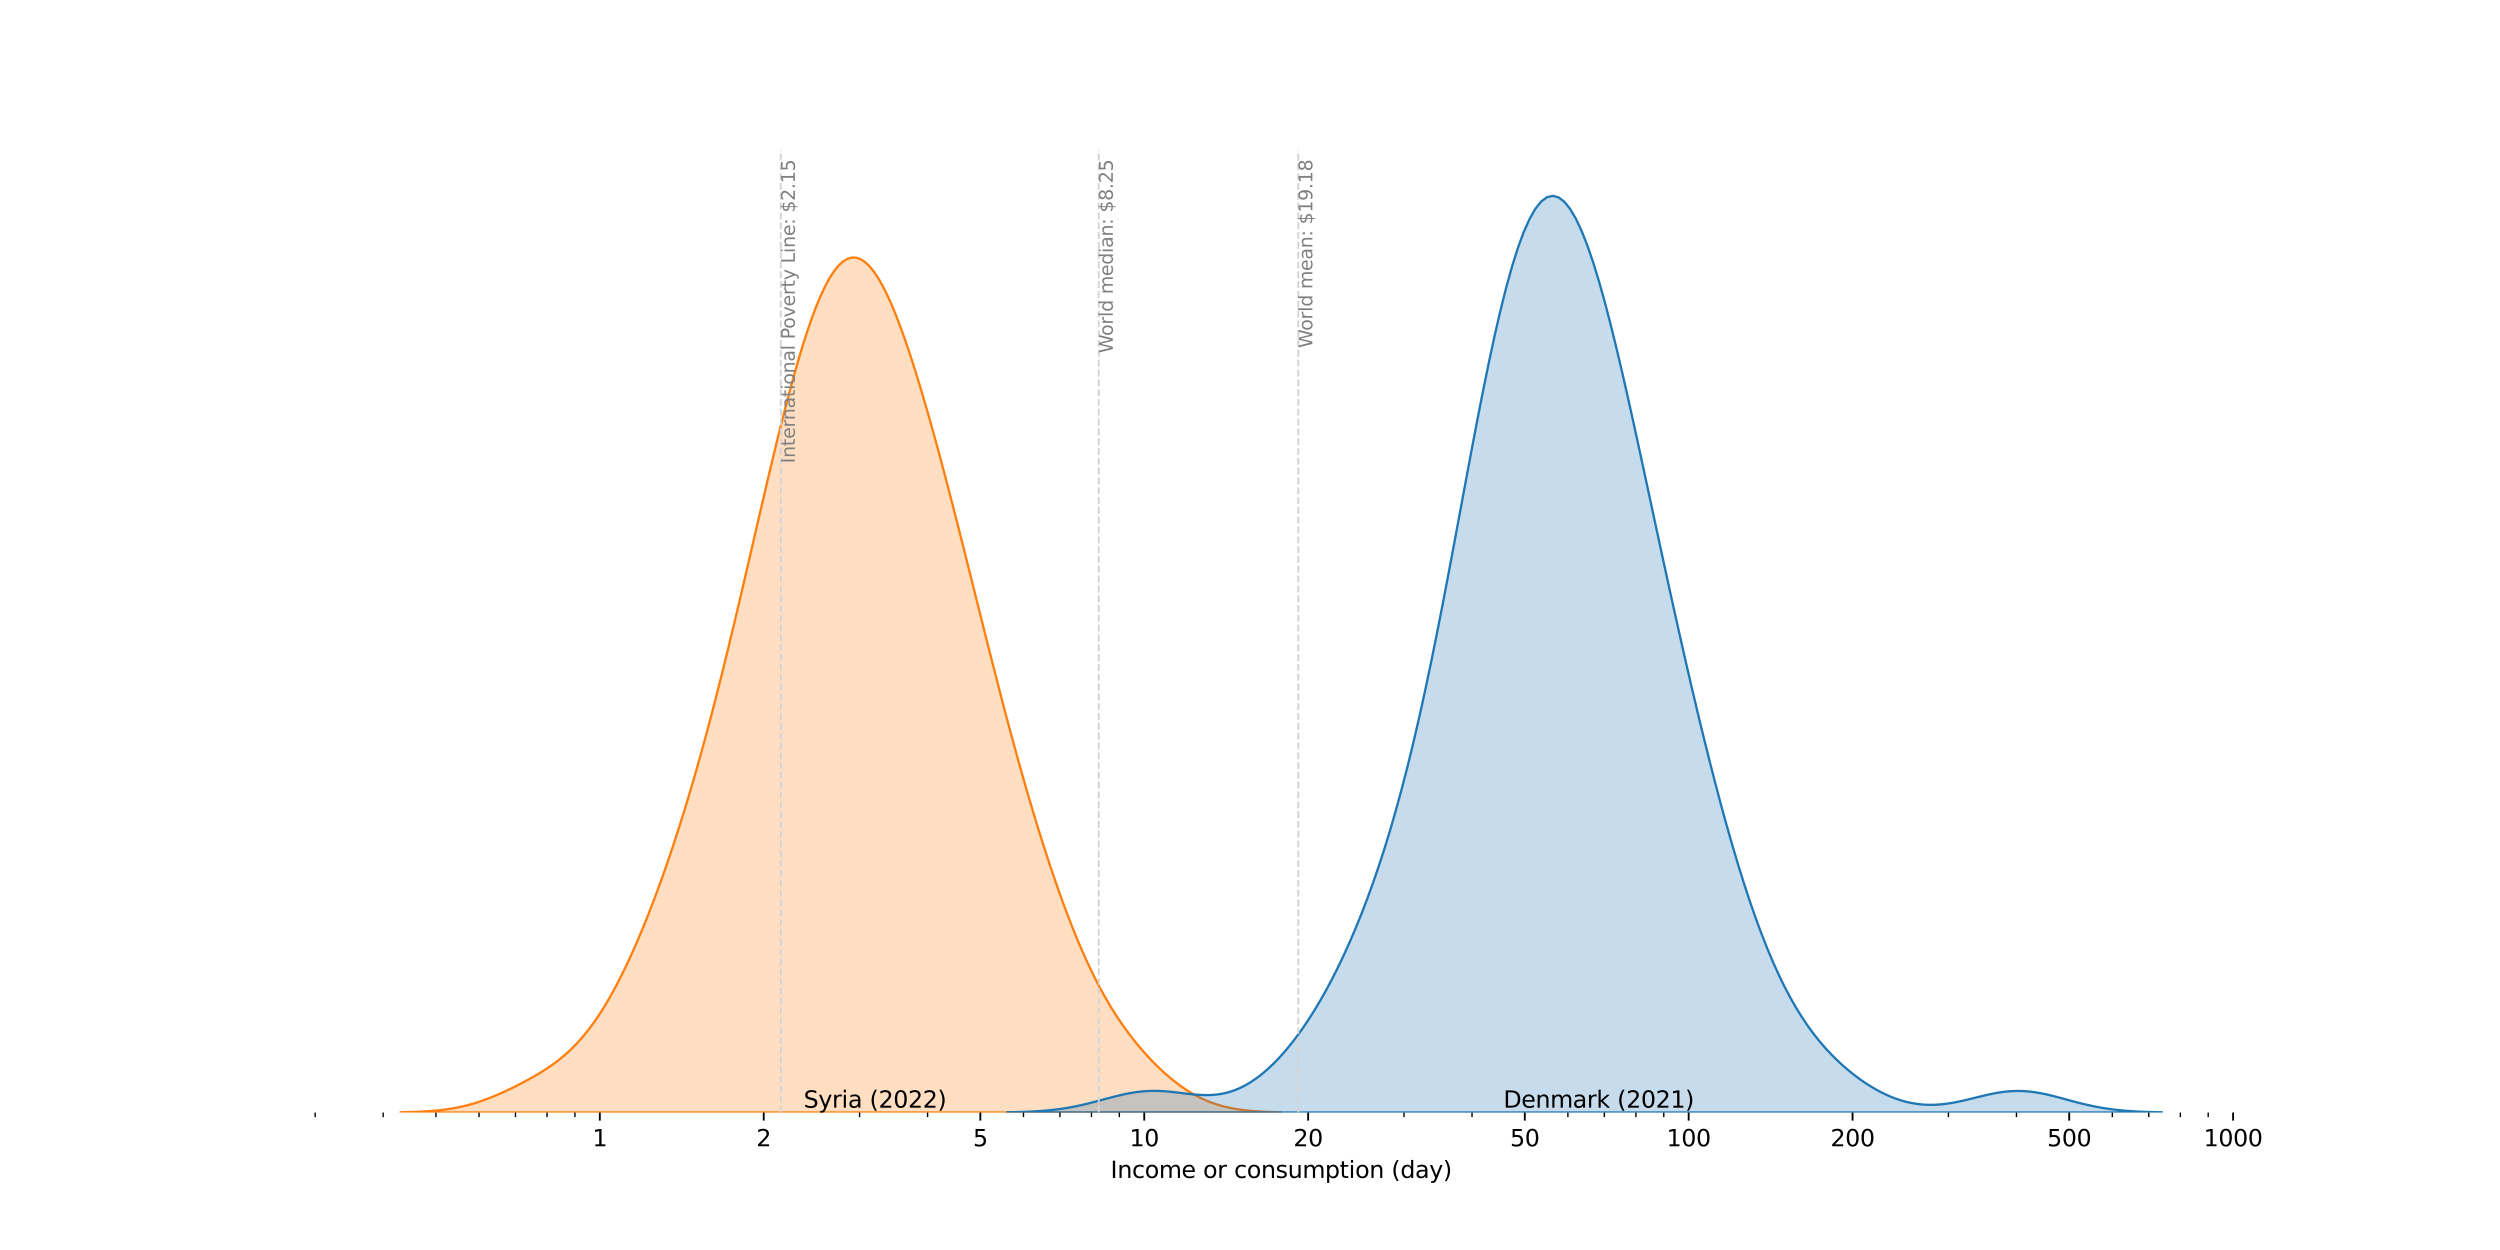 <?xml version="1.0" encoding="utf-8" standalone="no"?>
<!DOCTYPE svg PUBLIC "-//W3C//DTD SVG 1.1//EN"
  "http://www.w3.org/Graphics/SVG/1.1/DTD/svg11.dtd">
<svg xmlns:xlink="http://www.w3.org/1999/xlink" width="1080pt" height="540pt" viewBox="0 0 1080 540" xmlns="http://www.w3.org/2000/svg" version="1.1">
 <defs>
  <style type="text/css">*{stroke-linejoin: round; stroke-linecap: butt}</style>
 </defs>
 <g id="figure_1">
  <g id="patch_1">
   <path d="M 0 540 
L 1080 540 
L 1080 0 
L 0 0 
z
" style="fill: #ffffff"/>
  </g>
  <g id="axes_1">
   <g id="patch_2">
    <path d="M 135 480.6 
L 972 480.6 
L 972 64.8 
L 135 64.8 
z
" style="fill: #ffffff"/>
   </g>
   <g id="FillBetweenPolyCollection_1">
    <defs>
     <path id="mefa44c285c" d="M 173.045 -59.51 
L 173.045 -59.4 
L 174.957 -59.4 
L 176.868 -59.4 
L 178.779 -59.4 
L 180.69 -59.4 
L 182.601 -59.4 
L 184.513 -59.4 
L 186.424 -59.4 
L 188.335 -59.4 
L 190.246 -59.4 
L 192.157 -59.4 
L 194.069 -59.4 
L 195.98 -59.4 
L 197.891 -59.4 
L 199.802 -59.4 
L 201.713 -59.4 
L 203.625 -59.4 
L 205.536 -59.4 
L 207.447 -59.4 
L 209.358 -59.4 
L 211.269 -59.4 
L 213.18 -59.4 
L 215.092 -59.4 
L 217.003 -59.4 
L 218.914 -59.4 
L 220.825 -59.4 
L 222.736 -59.4 
L 224.648 -59.4 
L 226.559 -59.4 
L 228.47 -59.4 
L 230.381 -59.4 
L 232.292 -59.4 
L 234.204 -59.4 
L 236.115 -59.4 
L 238.026 -59.4 
L 239.937 -59.4 
L 241.848 -59.4 
L 243.76 -59.4 
L 245.671 -59.4 
L 247.582 -59.4 
L 249.493 -59.4 
L 251.404 -59.4 
L 253.316 -59.4 
L 255.227 -59.4 
L 257.138 -59.4 
L 259.049 -59.4 
L 260.96 -59.4 
L 262.871 -59.4 
L 264.783 -59.4 
L 266.694 -59.4 
L 268.605 -59.4 
L 270.516 -59.4 
L 272.427 -59.4 
L 274.339 -59.4 
L 276.25 -59.4 
L 278.161 -59.4 
L 280.072 -59.4 
L 281.983 -59.4 
L 283.895 -59.4 
L 285.806 -59.4 
L 287.717 -59.4 
L 289.628 -59.4 
L 291.539 -59.4 
L 293.451 -59.4 
L 295.362 -59.4 
L 297.273 -59.4 
L 299.184 -59.4 
L 301.095 -59.4 
L 303.006 -59.4 
L 304.918 -59.4 
L 306.829 -59.4 
L 308.74 -59.4 
L 310.651 -59.4 
L 312.562 -59.4 
L 314.474 -59.4 
L 316.385 -59.4 
L 318.296 -59.4 
L 320.207 -59.4 
L 322.118 -59.4 
L 324.03 -59.4 
L 325.941 -59.4 
L 327.852 -59.4 
L 329.763 -59.4 
L 331.674 -59.4 
L 333.586 -59.4 
L 335.497 -59.4 
L 337.408 -59.4 
L 339.319 -59.4 
L 341.23 -59.4 
L 343.142 -59.4 
L 345.053 -59.4 
L 346.964 -59.4 
L 348.875 -59.4 
L 350.786 -59.4 
L 352.697 -59.4 
L 354.609 -59.4 
L 356.52 -59.4 
L 358.431 -59.4 
L 360.342 -59.4 
L 362.253 -59.4 
L 364.165 -59.4 
L 366.076 -59.4 
L 367.987 -59.4 
L 369.898 -59.4 
L 371.809 -59.4 
L 373.721 -59.4 
L 375.632 -59.4 
L 377.543 -59.4 
L 379.454 -59.4 
L 381.365 -59.4 
L 383.277 -59.4 
L 385.188 -59.4 
L 387.099 -59.4 
L 389.01 -59.4 
L 390.921 -59.4 
L 392.833 -59.4 
L 394.744 -59.4 
L 396.655 -59.4 
L 398.566 -59.4 
L 400.477 -59.4 
L 402.388 -59.4 
L 404.3 -59.4 
L 406.211 -59.4 
L 408.122 -59.4 
L 410.033 -59.4 
L 411.944 -59.4 
L 413.856 -59.4 
L 415.767 -59.4 
L 417.678 -59.4 
L 419.589 -59.4 
L 421.5 -59.4 
L 423.412 -59.4 
L 425.323 -59.4 
L 427.234 -59.4 
L 429.145 -59.4 
L 431.056 -59.4 
L 432.968 -59.4 
L 434.879 -59.4 
L 436.79 -59.4 
L 438.701 -59.4 
L 440.612 -59.4 
L 442.523 -59.4 
L 444.435 -59.4 
L 446.346 -59.4 
L 448.257 -59.4 
L 450.168 -59.4 
L 452.079 -59.4 
L 453.991 -59.4 
L 455.902 -59.4 
L 457.813 -59.4 
L 459.724 -59.4 
L 461.635 -59.4 
L 463.547 -59.4 
L 465.458 -59.4 
L 467.369 -59.4 
L 469.28 -59.4 
L 471.191 -59.4 
L 473.103 -59.4 
L 475.014 -59.4 
L 476.925 -59.4 
L 478.836 -59.4 
L 480.747 -59.4 
L 482.659 -59.4 
L 484.57 -59.4 
L 486.481 -59.4 
L 488.392 -59.4 
L 490.303 -59.4 
L 492.214 -59.4 
L 494.126 -59.4 
L 496.037 -59.4 
L 497.948 -59.4 
L 499.859 -59.4 
L 501.77 -59.4 
L 503.682 -59.4 
L 505.593 -59.4 
L 507.504 -59.4 
L 509.415 -59.4 
L 511.326 -59.4 
L 513.238 -59.4 
L 515.149 -59.4 
L 517.06 -59.4 
L 518.971 -59.4 
L 520.882 -59.4 
L 522.794 -59.4 
L 524.705 -59.4 
L 526.616 -59.4 
L 528.527 -59.4 
L 530.438 -59.4 
L 532.35 -59.4 
L 534.261 -59.4 
L 536.172 -59.4 
L 538.083 -59.4 
L 539.994 -59.4 
L 541.905 -59.4 
L 543.817 -59.4 
L 545.728 -59.4 
L 547.639 -59.4 
L 549.55 -59.4 
L 551.461 -59.4 
L 553.373 -59.4 
L 553.373 -59.518 
L 553.373 -59.518 
L 551.461 -59.558 
L 549.55 -59.609 
L 547.639 -59.675 
L 545.728 -59.758 
L 543.817 -59.863 
L 541.905 -59.993 
L 539.994 -60.153 
L 538.083 -60.348 
L 536.172 -60.584 
L 534.261 -60.866 
L 532.35 -61.202 
L 530.438 -61.596 
L 528.527 -62.056 
L 526.616 -62.587 
L 524.705 -63.195 
L 522.794 -63.885 
L 520.882 -64.663 
L 518.971 -65.531 
L 517.06 -66.493 
L 515.149 -67.552 
L 513.238 -68.708 
L 511.326 -69.961 
L 509.415 -71.312 
L 507.504 -72.759 
L 505.593 -74.302 
L 503.682 -75.94 
L 501.77 -77.671 
L 499.859 -79.496 
L 497.948 -81.414 
L 496.037 -83.428 
L 494.126 -85.54 
L 492.214 -87.755 
L 490.303 -90.079 
L 488.392 -92.517 
L 486.481 -95.08 
L 484.57 -97.775 
L 482.659 -100.613 
L 480.747 -103.605 
L 478.836 -106.758 
L 476.925 -110.084 
L 475.014 -113.591 
L 473.103 -117.286 
L 471.191 -121.174 
L 469.28 -125.259 
L 467.369 -129.543 
L 465.458 -134.027 
L 463.547 -138.709 
L 461.635 -143.587 
L 459.724 -148.657 
L 457.813 -153.915 
L 455.902 -159.356 
L 453.991 -164.975 
L 452.079 -170.766 
L 450.168 -176.727 
L 448.257 -182.851 
L 446.346 -189.136 
L 444.435 -195.577 
L 442.523 -202.169 
L 440.612 -208.909 
L 438.701 -215.789 
L 436.79 -222.805 
L 434.879 -229.946 
L 432.968 -237.203 
L 431.056 -244.564 
L 429.145 -252.015 
L 427.234 -259.541 
L 425.323 -267.126 
L 423.412 -274.75 
L 421.5 -282.396 
L 419.589 -290.045 
L 417.678 -297.678 
L 415.767 -305.276 
L 413.856 -312.822 
L 411.944 -320.298 
L 410.033 -327.689 
L 408.122 -334.979 
L 406.211 -342.154 
L 404.3 -349.197 
L 402.388 -356.095 
L 400.477 -362.83 
L 398.566 -369.386 
L 396.655 -375.743 
L 394.744 -381.879 
L 392.833 -387.771 
L 390.921 -393.392 
L 389.01 -398.716 
L 387.099 -403.711 
L 385.188 -408.345 
L 383.277 -412.585 
L 381.365 -416.4 
L 379.454 -419.756 
L 377.543 -422.622 
L 375.632 -424.97 
L 373.721 -426.773 
L 371.809 -428.01 
L 369.898 -428.663 
L 367.987 -428.72 
L 366.076 -428.171 
L 364.165 -427.016 
L 362.253 -425.256 
L 360.342 -422.9 
L 358.431 -419.961 
L 356.52 -416.456 
L 354.609 -412.407 
L 352.697 -407.84 
L 350.786 -402.783 
L 348.875 -397.267 
L 346.964 -391.326 
L 345.053 -384.994 
L 343.142 -378.307 
L 341.23 -371.302 
L 339.319 -364.016 
L 337.408 -356.486 
L 335.497 -348.749 
L 333.586 -340.841 
L 331.674 -332.797 
L 329.763 -324.651 
L 327.852 -316.438 
L 325.941 -308.188 
L 324.03 -299.931 
L 322.118 -291.695 
L 320.207 -283.507 
L 318.296 -275.389 
L 316.385 -267.364 
L 314.474 -259.451 
L 312.562 -251.665 
L 310.651 -244.022 
L 308.74 -236.533 
L 306.829 -229.207 
L 304.918 -222.051 
L 303.006 -215.069 
L 301.095 -208.266 
L 299.184 -201.642 
L 297.273 -195.197 
L 295.362 -188.931 
L 293.451 -182.841 
L 291.539 -176.925 
L 289.628 -171.18 
L 287.717 -165.603 
L 285.806 -160.193 
L 283.895 -154.946 
L 281.983 -149.862 
L 280.072 -144.94 
L 278.161 -140.18 
L 276.25 -135.583 
L 274.339 -131.15 
L 272.427 -126.885 
L 270.516 -122.789 
L 268.605 -118.866 
L 266.694 -115.119 
L 264.783 -111.551 
L 262.871 -108.165 
L 260.96 -104.963 
L 259.049 -101.945 
L 257.138 -99.111 
L 255.227 -96.458 
L 253.316 -93.984 
L 251.404 -91.683 
L 249.493 -89.546 
L 247.582 -87.566 
L 245.671 -85.731 
L 243.76 -84.03 
L 241.848 -82.451 
L 239.937 -80.98 
L 238.026 -79.604 
L 236.115 -78.31 
L 234.204 -77.087 
L 232.292 -75.922 
L 230.381 -74.808 
L 228.47 -73.736 
L 226.559 -72.7 
L 224.648 -71.697 
L 222.736 -70.725 
L 220.825 -69.782 
L 218.914 -68.869 
L 217.003 -67.99 
L 215.092 -67.146 
L 213.18 -66.341 
L 211.269 -65.578 
L 209.358 -64.861 
L 207.447 -64.192 
L 205.536 -63.573 
L 203.625 -63.006 
L 201.713 -62.492 
L 199.802 -62.029 
L 197.891 -61.618 
L 195.98 -61.255 
L 194.069 -60.938 
L 192.157 -60.664 
L 190.246 -60.431 
L 188.335 -60.233 
L 186.424 -60.067 
L 184.513 -59.929 
L 182.601 -59.816 
L 180.69 -59.725 
L 178.779 -59.651 
L 176.868 -59.592 
L 174.957 -59.546 
L 173.045 -59.51 
z
" style="stroke: #ff7f0e"/>
    </defs>
    <g clip-path="url(#p7bf7c46084)">
     <use xlink:href="#mefa44c285c" x="0" y="540" style="fill: #ff7f0e; fill-opacity: 0.25; stroke: #ff7f0e"/>
    </g>
   </g>
   <g id="FillBetweenPolyCollection_2">
    <defs>
     <path id="m9dc4ffa3e3" d="M 435.08 -59.501 
L 435.08 -59.4 
L 437.587 -59.4 
L 440.094 -59.4 
L 442.601 -59.4 
L 445.108 -59.4 
L 447.615 -59.4 
L 450.122 -59.4 
L 452.629 -59.4 
L 455.136 -59.4 
L 457.643 -59.4 
L 460.149 -59.4 
L 462.656 -59.4 
L 465.163 -59.4 
L 467.67 -59.4 
L 470.177 -59.4 
L 472.684 -59.4 
L 475.191 -59.4 
L 477.698 -59.4 
L 480.205 -59.4 
L 482.712 -59.4 
L 485.218 -59.4 
L 487.725 -59.4 
L 490.232 -59.4 
L 492.739 -59.4 
L 495.246 -59.4 
L 497.753 -59.4 
L 500.26 -59.4 
L 502.767 -59.4 
L 505.274 -59.4 
L 507.781 -59.4 
L 510.288 -59.4 
L 512.794 -59.4 
L 515.301 -59.4 
L 517.808 -59.4 
L 520.315 -59.4 
L 522.822 -59.4 
L 525.329 -59.4 
L 527.836 -59.4 
L 530.343 -59.4 
L 532.85 -59.4 
L 535.357 -59.4 
L 537.864 -59.4 
L 540.37 -59.4 
L 542.877 -59.4 
L 545.384 -59.4 
L 547.891 -59.4 
L 550.398 -59.4 
L 552.905 -59.4 
L 555.412 -59.4 
L 557.919 -59.4 
L 560.426 -59.4 
L 562.933 -59.4 
L 565.439 -59.4 
L 567.946 -59.4 
L 570.453 -59.4 
L 572.96 -59.4 
L 575.467 -59.4 
L 577.974 -59.4 
L 580.481 -59.4 
L 582.988 -59.4 
L 585.495 -59.4 
L 588.002 -59.4 
L 590.509 -59.4 
L 593.015 -59.4 
L 595.522 -59.4 
L 598.029 -59.4 
L 600.536 -59.4 
L 603.043 -59.4 
L 605.55 -59.4 
L 608.057 -59.4 
L 610.564 -59.4 
L 613.071 -59.4 
L 615.578 -59.4 
L 618.084 -59.4 
L 620.591 -59.4 
L 623.098 -59.4 
L 625.605 -59.4 
L 628.112 -59.4 
L 630.619 -59.4 
L 633.126 -59.4 
L 635.633 -59.4 
L 638.14 -59.4 
L 640.647 -59.4 
L 643.154 -59.4 
L 645.66 -59.4 
L 648.167 -59.4 
L 650.674 -59.4 
L 653.181 -59.4 
L 655.688 -59.4 
L 658.195 -59.4 
L 660.702 -59.4 
L 663.209 -59.4 
L 665.716 -59.4 
L 668.223 -59.4 
L 670.729 -59.4 
L 673.236 -59.4 
L 675.743 -59.4 
L 678.25 -59.4 
L 680.757 -59.4 
L 683.264 -59.4 
L 685.771 -59.4 
L 688.278 -59.4 
L 690.785 -59.4 
L 693.292 -59.4 
L 695.799 -59.4 
L 698.305 -59.4 
L 700.812 -59.4 
L 703.319 -59.4 
L 705.826 -59.4 
L 708.333 -59.4 
L 710.84 -59.4 
L 713.347 -59.4 
L 715.854 -59.4 
L 718.361 -59.4 
L 720.868 -59.4 
L 723.375 -59.4 
L 725.881 -59.4 
L 728.388 -59.4 
L 730.895 -59.4 
L 733.402 -59.4 
L 735.909 -59.4 
L 738.416 -59.4 
L 740.923 -59.4 
L 743.43 -59.4 
L 745.937 -59.4 
L 748.444 -59.4 
L 750.95 -59.4 
L 753.457 -59.4 
L 755.964 -59.4 
L 758.471 -59.4 
L 760.978 -59.4 
L 763.485 -59.4 
L 765.992 -59.4 
L 768.499 -59.4 
L 771.006 -59.4 
L 773.513 -59.4 
L 776.02 -59.4 
L 778.526 -59.4 
L 781.033 -59.4 
L 783.54 -59.4 
L 786.047 -59.4 
L 788.554 -59.4 
L 791.061 -59.4 
L 793.568 -59.4 
L 796.075 -59.4 
L 798.582 -59.4 
L 801.089 -59.4 
L 803.595 -59.4 
L 806.102 -59.4 
L 808.609 -59.4 
L 811.116 -59.4 
L 813.623 -59.4 
L 816.13 -59.4 
L 818.637 -59.4 
L 821.144 -59.4 
L 823.651 -59.4 
L 826.158 -59.4 
L 828.665 -59.4 
L 831.171 -59.4 
L 833.678 -59.4 
L 836.185 -59.4 
L 838.692 -59.4 
L 841.199 -59.4 
L 843.706 -59.4 
L 846.213 -59.4 
L 848.72 -59.4 
L 851.227 -59.4 
L 853.734 -59.4 
L 856.24 -59.4 
L 858.747 -59.4 
L 861.254 -59.4 
L 863.761 -59.4 
L 866.268 -59.4 
L 868.775 -59.4 
L 871.282 -59.4 
L 873.789 -59.4 
L 876.296 -59.4 
L 878.803 -59.4 
L 881.31 -59.4 
L 883.816 -59.4 
L 886.323 -59.4 
L 888.83 -59.4 
L 891.337 -59.4 
L 893.844 -59.4 
L 896.351 -59.4 
L 898.858 -59.4 
L 901.365 -59.4 
L 903.872 -59.4 
L 906.379 -59.4 
L 908.885 -59.4 
L 911.392 -59.4 
L 913.899 -59.4 
L 916.406 -59.4 
L 918.913 -59.4 
L 921.42 -59.4 
L 923.927 -59.4 
L 926.434 -59.4 
L 928.941 -59.4 
L 931.448 -59.4 
L 933.955 -59.4 
L 933.955 -59.503 
L 933.955 -59.503 
L 931.448 -59.547 
L 928.941 -59.607 
L 926.434 -59.687 
L 923.927 -59.792 
L 921.42 -59.928 
L 918.913 -60.1 
L 916.406 -60.316 
L 913.899 -60.58 
L 911.392 -60.899 
L 908.885 -61.275 
L 906.379 -61.712 
L 903.872 -62.209 
L 901.365 -62.764 
L 898.858 -63.369 
L 896.351 -64.015 
L 893.844 -64.688 
L 891.337 -65.371 
L 888.83 -66.044 
L 886.323 -66.685 
L 883.816 -67.272 
L 881.31 -67.782 
L 878.803 -68.195 
L 876.296 -68.495 
L 873.789 -68.668 
L 871.282 -68.709 
L 868.775 -68.615 
L 866.268 -68.392 
L 863.761 -68.051 
L 861.254 -67.607 
L 858.747 -67.082 
L 856.24 -66.5 
L 853.734 -65.885 
L 851.227 -65.265 
L 848.72 -64.665 
L 846.213 -64.109 
L 843.706 -63.622 
L 841.199 -63.221 
L 838.692 -62.925 
L 836.185 -62.747 
L 833.678 -62.7 
L 831.171 -62.791 
L 828.665 -63.029 
L 826.158 -63.418 
L 823.651 -63.959 
L 821.144 -64.655 
L 818.637 -65.505 
L 816.13 -66.507 
L 813.623 -67.659 
L 811.116 -68.956 
L 808.609 -70.397 
L 806.102 -71.978 
L 803.595 -73.699 
L 801.089 -75.56 
L 798.582 -77.566 
L 796.075 -79.724 
L 793.568 -82.044 
L 791.061 -84.541 
L 788.554 -87.235 
L 786.047 -90.145 
L 783.54 -93.297 
L 781.033 -96.717 
L 778.526 -100.431 
L 776.02 -104.465 
L 773.513 -108.844 
L 771.006 -113.589 
L 768.499 -118.721 
L 765.992 -124.254 
L 763.485 -130.199 
L 760.978 -136.562 
L 758.471 -143.347 
L 755.964 -150.549 
L 753.457 -158.163 
L 750.95 -166.178 
L 748.444 -174.581 
L 745.937 -183.356 
L 743.43 -192.484 
L 740.923 -201.945 
L 738.416 -211.72 
L 735.909 -221.787 
L 733.402 -232.126 
L 730.895 -242.715 
L 728.388 -253.534 
L 725.881 -264.56 
L 723.375 -275.773 
L 720.868 -287.146 
L 718.361 -298.65 
L 715.854 -310.251 
L 713.347 -321.907 
L 710.84 -333.571 
L 708.333 -345.183 
L 705.826 -356.676 
L 703.319 -367.975 
L 700.812 -378.993 
L 698.305 -389.64 
L 695.799 -399.819 
L 693.292 -409.429 
L 690.785 -418.37 
L 688.278 -426.544 
L 685.771 -433.857 
L 683.264 -440.222 
L 680.757 -445.559 
L 678.25 -449.799 
L 675.743 -452.882 
L 673.236 -454.761 
L 670.729 -455.4 
L 668.223 -454.775 
L 665.716 -452.875 
L 663.209 -449.701 
L 660.702 -445.269 
L 658.195 -439.608 
L 655.688 -432.76 
L 653.181 -424.785 
L 650.674 -415.753 
L 648.167 -405.751 
L 645.66 -394.879 
L 643.154 -383.249 
L 640.647 -370.982 
L 638.14 -358.208 
L 635.633 -345.059 
L 633.126 -331.672 
L 630.619 -318.178 
L 628.112 -304.705 
L 625.605 -291.37 
L 623.098 -278.28 
L 620.591 -265.526 
L 618.084 -253.186 
L 615.578 -241.317 
L 613.071 -229.964 
L 610.564 -219.152 
L 608.057 -208.892 
L 605.55 -199.182 
L 603.043 -190.011 
L 600.536 -181.357 
L 598.029 -173.194 
L 595.522 -165.491 
L 593.015 -158.217 
L 590.509 -151.341 
L 588.002 -144.836 
L 585.495 -138.676 
L 582.988 -132.838 
L 580.481 -127.304 
L 577.974 -122.057 
L 575.467 -117.085 
L 572.96 -112.378 
L 570.453 -107.925 
L 567.946 -103.72 
L 565.439 -99.755 
L 562.933 -96.024 
L 560.426 -92.522 
L 557.919 -89.245 
L 555.412 -86.191 
L 552.905 -83.357 
L 550.398 -80.744 
L 547.891 -78.354 
L 545.384 -76.188 
L 542.877 -74.251 
L 540.37 -72.545 
L 537.864 -71.072 
L 535.357 -69.833 
L 532.85 -68.826 
L 530.343 -68.045 
L 527.836 -67.481 
L 525.329 -67.119 
L 522.822 -66.939 
L 520.315 -66.919 
L 517.808 -67.029 
L 515.301 -67.239 
L 512.794 -67.515 
L 510.288 -67.823 
L 507.781 -68.127 
L 505.274 -68.397 
L 502.767 -68.605 
L 500.26 -68.727 
L 497.753 -68.746 
L 495.246 -68.652 
L 492.739 -68.442 
L 490.232 -68.119 
L 487.725 -67.692 
L 485.218 -67.177 
L 482.712 -66.59 
L 480.205 -65.952 
L 477.698 -65.286 
L 475.191 -64.611 
L 472.684 -63.947 
L 470.177 -63.31 
L 467.67 -62.713 
L 465.163 -62.167 
L 462.656 -61.677 
L 460.149 -61.246 
L 457.643 -60.875 
L 455.136 -60.562 
L 452.629 -60.302 
L 450.122 -60.09 
L 447.615 -59.92 
L 445.108 -59.786 
L 442.601 -59.682 
L 440.094 -59.604 
L 437.587 -59.545 
L 435.08 -59.501 
z
" style="stroke: #1f77b4"/>
    </defs>
    <g clip-path="url(#p7bf7c46084)">
     <use xlink:href="#m9dc4ffa3e3" x="0" y="540" style="fill: #1f77b4; fill-opacity: 0.25; stroke: #1f77b4"/>
    </g>
   </g>
   <g id="matplotlib.axis_1">
    <g id="xtick_1">
     <g id="line2d_1">
      <defs>
       <path id="m0216f8de6b" d="M 0 0 
L 0 3.5 
" style="stroke: #000000; stroke-width: 0.8"/>
      </defs>
      <g>
       <use xlink:href="#m0216f8de6b" x="259.123" y="480.6" style="stroke: #000000; stroke-width: 0.8"/>
      </g>
     </g>
     <g id="text_1">
      <!-- 1 -->
      <g transform="translate(255.941 495.198) scale(0.1 -0.1)">
       <defs>
        <path id="DejaVuSans-31" d="M 794 531 
L 1825 531 
L 1825 4091 
L 703 3866 
L 703 4441 
L 1819 4666 
L 2450 4666 
L 2450 531 
L 3481 531 
L 3481 0 
L 794 0 
L 794 531 
z
" transform="scale(0.016)"/>
       </defs>
       <use xlink:href="#DejaVuSans-31"/>
      </g>
     </g>
    </g>
    <g id="xtick_2">
     <g id="line2d_2">
      <g>
       <use xlink:href="#m0216f8de6b" x="329.923" y="480.6" style="stroke: #000000; stroke-width: 0.8"/>
      </g>
     </g>
     <g id="text_2">
      <!-- 2 -->
      <g transform="translate(326.741 495.198) scale(0.1 -0.1)">
       <defs>
        <path id="DejaVuSans-32" d="M 1228 531 
L 3431 531 
L 3431 0 
L 469 0 
L 469 531 
Q 828 903 1448 1529 
Q 2069 2156 2228 2338 
Q 2531 2678 2651 2914 
Q 2772 3150 2772 3378 
Q 2772 3750 2511 3984 
Q 2250 4219 1831 4219 
Q 1534 4219 1204 4116 
Q 875 4013 500 3803 
L 500 4441 
Q 881 4594 1212 4672 
Q 1544 4750 1819 4750 
Q 2544 4750 2975 4387 
Q 3406 4025 3406 3419 
Q 3406 3131 3298 2873 
Q 3191 2616 2906 2266 
Q 2828 2175 2409 1742 
Q 1991 1309 1228 531 
z
" transform="scale(0.016)"/>
       </defs>
       <use xlink:href="#DejaVuSans-32"/>
      </g>
     </g>
    </g>
    <g id="xtick_3">
     <g id="line2d_3">
      <g>
       <use xlink:href="#m0216f8de6b" x="423.515" y="480.6" style="stroke: #000000; stroke-width: 0.8"/>
      </g>
     </g>
     <g id="text_3">
      <!-- 5 -->
      <g transform="translate(420.334 495.198) scale(0.1 -0.1)">
       <defs>
        <path id="DejaVuSans-35" d="M 691 4666 
L 3169 4666 
L 3169 4134 
L 1269 4134 
L 1269 2991 
Q 1406 3038 1543 3061 
Q 1681 3084 1819 3084 
Q 2600 3084 3056 2656 
Q 3513 2228 3513 1497 
Q 3513 744 3044 326 
Q 2575 -91 1722 -91 
Q 1428 -91 1123 -41 
Q 819 9 494 109 
L 494 744 
Q 775 591 1075 516 
Q 1375 441 1709 441 
Q 2250 441 2565 725 
Q 2881 1009 2881 1497 
Q 2881 1984 2565 2268 
Q 2250 2553 1709 2553 
Q 1456 2553 1204 2497 
Q 953 2441 691 2322 
L 691 4666 
z
" transform="scale(0.016)"/>
       </defs>
       <use xlink:href="#DejaVuSans-35"/>
      </g>
     </g>
    </g>
    <g id="xtick_4">
     <g id="line2d_4">
      <g>
       <use xlink:href="#m0216f8de6b" x="494.315" y="480.6" style="stroke: #000000; stroke-width: 0.8"/>
      </g>
     </g>
     <g id="text_4">
      <!-- 10 -->
      <g transform="translate(487.952 495.198) scale(0.1 -0.1)">
       <defs>
        <path id="DejaVuSans-30" d="M 2034 4250 
Q 1547 4250 1301 3770 
Q 1056 3291 1056 2328 
Q 1056 1369 1301 889 
Q 1547 409 2034 409 
Q 2525 409 2770 889 
Q 3016 1369 3016 2328 
Q 3016 3291 2770 3770 
Q 2525 4250 2034 4250 
z
M 2034 4750 
Q 2819 4750 3233 4129 
Q 3647 3509 3647 2328 
Q 3647 1150 3233 529 
Q 2819 -91 2034 -91 
Q 1250 -91 836 529 
Q 422 1150 422 2328 
Q 422 3509 836 4129 
Q 1250 4750 2034 4750 
z
" transform="scale(0.016)"/>
       </defs>
       <use xlink:href="#DejaVuSans-31"/>
       <use xlink:href="#DejaVuSans-30" transform="translate(63.623 0)"/>
      </g>
     </g>
    </g>
    <g id="xtick_5">
     <g id="line2d_5">
      <g>
       <use xlink:href="#m0216f8de6b" x="565.115" y="480.6" style="stroke: #000000; stroke-width: 0.8"/>
      </g>
     </g>
     <g id="text_5">
      <!-- 20 -->
      <g transform="translate(558.752 495.198) scale(0.1 -0.1)">
       <use xlink:href="#DejaVuSans-32"/>
       <use xlink:href="#DejaVuSans-30" transform="translate(63.623 0)"/>
      </g>
     </g>
    </g>
    <g id="xtick_6">
     <g id="line2d_6">
      <g>
       <use xlink:href="#m0216f8de6b" x="658.707" y="480.6" style="stroke: #000000; stroke-width: 0.8"/>
      </g>
     </g>
     <g id="text_6">
      <!-- 50 -->
      <g transform="translate(652.345 495.198) scale(0.1 -0.1)">
       <use xlink:href="#DejaVuSans-35"/>
       <use xlink:href="#DejaVuSans-30" transform="translate(63.623 0)"/>
      </g>
     </g>
    </g>
    <g id="xtick_7">
     <g id="line2d_7">
      <g>
       <use xlink:href="#m0216f8de6b" x="729.507" y="480.6" style="stroke: #000000; stroke-width: 0.8"/>
      </g>
     </g>
     <g id="text_7">
      <!-- 100 -->
      <g transform="translate(719.963 495.198) scale(0.1 -0.1)">
       <use xlink:href="#DejaVuSans-31"/>
       <use xlink:href="#DejaVuSans-30" transform="translate(63.623 0)"/>
       <use xlink:href="#DejaVuSans-30" transform="translate(127.246 0)"/>
      </g>
     </g>
    </g>
    <g id="xtick_8">
     <g id="line2d_8">
      <g>
       <use xlink:href="#m0216f8de6b" x="800.307" y="480.6" style="stroke: #000000; stroke-width: 0.8"/>
      </g>
     </g>
     <g id="text_8">
      <!-- 200 -->
      <g transform="translate(790.763 495.198) scale(0.1 -0.1)">
       <use xlink:href="#DejaVuSans-32"/>
       <use xlink:href="#DejaVuSans-30" transform="translate(63.623 0)"/>
       <use xlink:href="#DejaVuSans-30" transform="translate(127.246 0)"/>
      </g>
     </g>
    </g>
    <g id="xtick_9">
     <g id="line2d_9">
      <g>
       <use xlink:href="#m0216f8de6b" x="893.899" y="480.6" style="stroke: #000000; stroke-width: 0.8"/>
      </g>
     </g>
     <g id="text_9">
      <!-- 500 -->
      <g transform="translate(884.356 495.198) scale(0.1 -0.1)">
       <use xlink:href="#DejaVuSans-35"/>
       <use xlink:href="#DejaVuSans-30" transform="translate(63.623 0)"/>
       <use xlink:href="#DejaVuSans-30" transform="translate(127.246 0)"/>
      </g>
     </g>
    </g>
    <g id="xtick_10">
     <g id="line2d_10">
      <g>
       <use xlink:href="#m0216f8de6b" x="964.699" y="480.6" style="stroke: #000000; stroke-width: 0.8"/>
      </g>
     </g>
     <g id="text_10">
      <!-- 1000 -->
      <g transform="translate(951.974 495.198) scale(0.1 -0.1)">
       <use xlink:href="#DejaVuSans-31"/>
       <use xlink:href="#DejaVuSans-30" transform="translate(63.623 0)"/>
       <use xlink:href="#DejaVuSans-30" transform="translate(127.246 0)"/>
       <use xlink:href="#DejaVuSans-30" transform="translate(190.869 0)"/>
      </g>
     </g>
    </g>
    <g id="xtick_11">
     <g id="line2d_11">
      <defs>
       <path id="mf120123078" d="M 0 0 
L 0 2 
" style="stroke: #000000; stroke-width: 0.6"/>
      </defs>
      <g>
       <use xlink:href="#mf120123078" x="136.146" y="480.6" style="stroke: #000000; stroke-width: 0.6"/>
      </g>
     </g>
    </g>
    <g id="xtick_12">
     <g id="line2d_12">
      <g>
       <use xlink:href="#mf120123078" x="165.53" y="480.6" style="stroke: #000000; stroke-width: 0.6"/>
      </g>
     </g>
    </g>
    <g id="xtick_13">
     <g id="line2d_13">
      <g>
       <use xlink:href="#mf120123078" x="188.323" y="480.6" style="stroke: #000000; stroke-width: 0.6"/>
      </g>
     </g>
    </g>
    <g id="xtick_14">
     <g id="line2d_14">
      <g>
       <use xlink:href="#mf120123078" x="206.946" y="480.6" style="stroke: #000000; stroke-width: 0.6"/>
      </g>
     </g>
    </g>
    <g id="xtick_15">
     <g id="line2d_15">
      <g>
       <use xlink:href="#mf120123078" x="222.691" y="480.6" style="stroke: #000000; stroke-width: 0.6"/>
      </g>
     </g>
    </g>
    <g id="xtick_16">
     <g id="line2d_16">
      <g>
       <use xlink:href="#mf120123078" x="236.33" y="480.6" style="stroke: #000000; stroke-width: 0.6"/>
      </g>
     </g>
    </g>
    <g id="xtick_17">
     <g id="line2d_17">
      <g>
       <use xlink:href="#mf120123078" x="248.361" y="480.6" style="stroke: #000000; stroke-width: 0.6"/>
      </g>
     </g>
    </g>
    <g id="xtick_18">
     <g id="line2d_18">
      <g>
       <use xlink:href="#mf120123078" x="371.338" y="480.6" style="stroke: #000000; stroke-width: 0.6"/>
      </g>
     </g>
    </g>
    <g id="xtick_19">
     <g id="line2d_19">
      <g>
       <use xlink:href="#mf120123078" x="400.722" y="480.6" style="stroke: #000000; stroke-width: 0.6"/>
      </g>
     </g>
    </g>
    <g id="xtick_20">
     <g id="line2d_20">
      <g>
       <use xlink:href="#mf120123078" x="442.138" y="480.6" style="stroke: #000000; stroke-width: 0.6"/>
      </g>
     </g>
    </g>
    <g id="xtick_21">
     <g id="line2d_21">
      <g>
       <use xlink:href="#mf120123078" x="457.883" y="480.6" style="stroke: #000000; stroke-width: 0.6"/>
      </g>
     </g>
    </g>
    <g id="xtick_22">
     <g id="line2d_22">
      <g>
       <use xlink:href="#mf120123078" x="471.522" y="480.6" style="stroke: #000000; stroke-width: 0.6"/>
      </g>
     </g>
    </g>
    <g id="xtick_23">
     <g id="line2d_23">
      <g>
       <use xlink:href="#mf120123078" x="483.553" y="480.6" style="stroke: #000000; stroke-width: 0.6"/>
      </g>
     </g>
    </g>
    <g id="xtick_24">
     <g id="line2d_24">
      <g>
       <use xlink:href="#mf120123078" x="606.53" y="480.6" style="stroke: #000000; stroke-width: 0.6"/>
      </g>
     </g>
    </g>
    <g id="xtick_25">
     <g id="line2d_25">
      <g>
       <use xlink:href="#mf120123078" x="635.915" y="480.6" style="stroke: #000000; stroke-width: 0.6"/>
      </g>
     </g>
    </g>
    <g id="xtick_26">
     <g id="line2d_26">
      <g>
       <use xlink:href="#mf120123078" x="677.33" y="480.6" style="stroke: #000000; stroke-width: 0.6"/>
      </g>
     </g>
    </g>
    <g id="xtick_27">
     <g id="line2d_27">
      <g>
       <use xlink:href="#mf120123078" x="693.075" y="480.6" style="stroke: #000000; stroke-width: 0.6"/>
      </g>
     </g>
    </g>
    <g id="xtick_28">
     <g id="line2d_28">
      <g>
       <use xlink:href="#mf120123078" x="706.715" y="480.6" style="stroke: #000000; stroke-width: 0.6"/>
      </g>
     </g>
    </g>
    <g id="xtick_29">
     <g id="line2d_29">
      <g>
       <use xlink:href="#mf120123078" x="718.745" y="480.6" style="stroke: #000000; stroke-width: 0.6"/>
      </g>
     </g>
    </g>
    <g id="xtick_30">
     <g id="line2d_30">
      <g>
       <use xlink:href="#mf120123078" x="841.722" y="480.6" style="stroke: #000000; stroke-width: 0.6"/>
      </g>
     </g>
    </g>
    <g id="xtick_31">
     <g id="line2d_31">
      <g>
       <use xlink:href="#mf120123078" x="871.107" y="480.6" style="stroke: #000000; stroke-width: 0.6"/>
      </g>
     </g>
    </g>
    <g id="xtick_32">
     <g id="line2d_32">
      <g>
       <use xlink:href="#mf120123078" x="912.522" y="480.6" style="stroke: #000000; stroke-width: 0.6"/>
      </g>
     </g>
    </g>
    <g id="xtick_33">
     <g id="line2d_33">
      <g>
       <use xlink:href="#mf120123078" x="928.267" y="480.6" style="stroke: #000000; stroke-width: 0.6"/>
      </g>
     </g>
    </g>
    <g id="xtick_34">
     <g id="line2d_34">
      <g>
       <use xlink:href="#mf120123078" x="941.907" y="480.6" style="stroke: #000000; stroke-width: 0.6"/>
      </g>
     </g>
    </g>
    <g id="xtick_35">
     <g id="line2d_35">
      <g>
       <use xlink:href="#mf120123078" x="953.937" y="480.6" style="stroke: #000000; stroke-width: 0.6"/>
      </g>
     </g>
    </g>
    <g id="text_11">
     <!-- Income or consumption (day) -->
     <g transform="translate(479.747 508.877) scale(0.1 -0.1)">
      <defs>
       <path id="DejaVuSans-49" d="M 628 4666 
L 1259 4666 
L 1259 0 
L 628 0 
L 628 4666 
z
" transform="scale(0.016)"/>
       <path id="DejaVuSans-6e" d="M 3513 2113 
L 3513 0 
L 2938 0 
L 2938 2094 
Q 2938 2591 2744 2837 
Q 2550 3084 2163 3084 
Q 1697 3084 1428 2787 
Q 1159 2491 1159 1978 
L 1159 0 
L 581 0 
L 581 3500 
L 1159 3500 
L 1159 2956 
Q 1366 3272 1645 3428 
Q 1925 3584 2291 3584 
Q 2894 3584 3203 3211 
Q 3513 2838 3513 2113 
z
" transform="scale(0.016)"/>
       <path id="DejaVuSans-63" d="M 3122 3366 
L 3122 2828 
Q 2878 2963 2633 3030 
Q 2388 3097 2138 3097 
Q 1578 3097 1268 2742 
Q 959 2388 959 1747 
Q 959 1106 1268 751 
Q 1578 397 2138 397 
Q 2388 397 2633 464 
Q 2878 531 3122 666 
L 3122 134 
Q 2881 22 2623 -34 
Q 2366 -91 2075 -91 
Q 1284 -91 818 406 
Q 353 903 353 1747 
Q 353 2603 823 3093 
Q 1294 3584 2113 3584 
Q 2378 3584 2631 3529 
Q 2884 3475 3122 3366 
z
" transform="scale(0.016)"/>
       <path id="DejaVuSans-6f" d="M 1959 3097 
Q 1497 3097 1228 2736 
Q 959 2375 959 1747 
Q 959 1119 1226 758 
Q 1494 397 1959 397 
Q 2419 397 2687 759 
Q 2956 1122 2956 1747 
Q 2956 2369 2687 2733 
Q 2419 3097 1959 3097 
z
M 1959 3584 
Q 2709 3584 3137 3096 
Q 3566 2609 3566 1747 
Q 3566 888 3137 398 
Q 2709 -91 1959 -91 
Q 1206 -91 779 398 
Q 353 888 353 1747 
Q 353 2609 779 3096 
Q 1206 3584 1959 3584 
z
" transform="scale(0.016)"/>
       <path id="DejaVuSans-6d" d="M 3328 2828 
Q 3544 3216 3844 3400 
Q 4144 3584 4550 3584 
Q 5097 3584 5394 3201 
Q 5691 2819 5691 2113 
L 5691 0 
L 5113 0 
L 5113 2094 
Q 5113 2597 4934 2840 
Q 4756 3084 4391 3084 
Q 3944 3084 3684 2787 
Q 3425 2491 3425 1978 
L 3425 0 
L 2847 0 
L 2847 2094 
Q 2847 2600 2669 2842 
Q 2491 3084 2119 3084 
Q 1678 3084 1418 2786 
Q 1159 2488 1159 1978 
L 1159 0 
L 581 0 
L 581 3500 
L 1159 3500 
L 1159 2956 
Q 1356 3278 1631 3431 
Q 1906 3584 2284 3584 
Q 2666 3584 2933 3390 
Q 3200 3197 3328 2828 
z
" transform="scale(0.016)"/>
       <path id="DejaVuSans-65" d="M 3597 1894 
L 3597 1613 
L 953 1613 
Q 991 1019 1311 708 
Q 1631 397 2203 397 
Q 2534 397 2845 478 
Q 3156 559 3463 722 
L 3463 178 
Q 3153 47 2828 -22 
Q 2503 -91 2169 -91 
Q 1331 -91 842 396 
Q 353 884 353 1716 
Q 353 2575 817 3079 
Q 1281 3584 2069 3584 
Q 2775 3584 3186 3129 
Q 3597 2675 3597 1894 
z
M 3022 2063 
Q 3016 2534 2758 2815 
Q 2500 3097 2075 3097 
Q 1594 3097 1305 2825 
Q 1016 2553 972 2059 
L 3022 2063 
z
" transform="scale(0.016)"/>
       <path id="DejaVuSans-20" transform="scale(0.016)"/>
       <path id="DejaVuSans-72" d="M 2631 2963 
Q 2534 3019 2420 3045 
Q 2306 3072 2169 3072 
Q 1681 3072 1420 2755 
Q 1159 2438 1159 1844 
L 1159 0 
L 581 0 
L 581 3500 
L 1159 3500 
L 1159 2956 
Q 1341 3275 1631 3429 
Q 1922 3584 2338 3584 
Q 2397 3584 2469 3576 
Q 2541 3569 2628 3553 
L 2631 2963 
z
" transform="scale(0.016)"/>
       <path id="DejaVuSans-73" d="M 2834 3397 
L 2834 2853 
Q 2591 2978 2328 3040 
Q 2066 3103 1784 3103 
Q 1356 3103 1142 2972 
Q 928 2841 928 2578 
Q 928 2378 1081 2264 
Q 1234 2150 1697 2047 
L 1894 2003 
Q 2506 1872 2764 1633 
Q 3022 1394 3022 966 
Q 3022 478 2636 193 
Q 2250 -91 1575 -91 
Q 1294 -91 989 -36 
Q 684 19 347 128 
L 347 722 
Q 666 556 975 473 
Q 1284 391 1588 391 
Q 1994 391 2212 530 
Q 2431 669 2431 922 
Q 2431 1156 2273 1281 
Q 2116 1406 1581 1522 
L 1381 1569 
Q 847 1681 609 1914 
Q 372 2147 372 2553 
Q 372 3047 722 3315 
Q 1072 3584 1716 3584 
Q 2034 3584 2315 3537 
Q 2597 3491 2834 3397 
z
" transform="scale(0.016)"/>
       <path id="DejaVuSans-75" d="M 544 1381 
L 544 3500 
L 1119 3500 
L 1119 1403 
Q 1119 906 1312 657 
Q 1506 409 1894 409 
Q 2359 409 2629 706 
Q 2900 1003 2900 1516 
L 2900 3500 
L 3475 3500 
L 3475 0 
L 2900 0 
L 2900 538 
Q 2691 219 2414 64 
Q 2138 -91 1772 -91 
Q 1169 -91 856 284 
Q 544 659 544 1381 
z
M 1991 3584 
L 1991 3584 
z
" transform="scale(0.016)"/>
       <path id="DejaVuSans-70" d="M 1159 525 
L 1159 -1331 
L 581 -1331 
L 581 3500 
L 1159 3500 
L 1159 2969 
Q 1341 3281 1617 3432 
Q 1894 3584 2278 3584 
Q 2916 3584 3314 3078 
Q 3713 2572 3713 1747 
Q 3713 922 3314 415 
Q 2916 -91 2278 -91 
Q 1894 -91 1617 61 
Q 1341 213 1159 525 
z
M 3116 1747 
Q 3116 2381 2855 2742 
Q 2594 3103 2138 3103 
Q 1681 3103 1420 2742 
Q 1159 2381 1159 1747 
Q 1159 1113 1420 752 
Q 1681 391 2138 391 
Q 2594 391 2855 752 
Q 3116 1113 3116 1747 
z
" transform="scale(0.016)"/>
       <path id="DejaVuSans-74" d="M 1172 4494 
L 1172 3500 
L 2356 3500 
L 2356 3053 
L 1172 3053 
L 1172 1153 
Q 1172 725 1289 603 
Q 1406 481 1766 481 
L 2356 481 
L 2356 0 
L 1766 0 
Q 1100 0 847 248 
Q 594 497 594 1153 
L 594 3053 
L 172 3053 
L 172 3500 
L 594 3500 
L 594 4494 
L 1172 4494 
z
" transform="scale(0.016)"/>
       <path id="DejaVuSans-69" d="M 603 3500 
L 1178 3500 
L 1178 0 
L 603 0 
L 603 3500 
z
M 603 4863 
L 1178 4863 
L 1178 4134 
L 603 4134 
L 603 4863 
z
" transform="scale(0.016)"/>
       <path id="DejaVuSans-28" d="M 1984 4856 
Q 1566 4138 1362 3434 
Q 1159 2731 1159 2009 
Q 1159 1288 1364 580 
Q 1569 -128 1984 -844 
L 1484 -844 
Q 1016 -109 783 600 
Q 550 1309 550 2009 
Q 550 2706 781 3412 
Q 1013 4119 1484 4856 
L 1984 4856 
z
" transform="scale(0.016)"/>
       <path id="DejaVuSans-64" d="M 2906 2969 
L 2906 4863 
L 3481 4863 
L 3481 0 
L 2906 0 
L 2906 525 
Q 2725 213 2448 61 
Q 2172 -91 1784 -91 
Q 1150 -91 751 415 
Q 353 922 353 1747 
Q 353 2572 751 3078 
Q 1150 3584 1784 3584 
Q 2172 3584 2448 3432 
Q 2725 3281 2906 2969 
z
M 947 1747 
Q 947 1113 1208 752 
Q 1469 391 1925 391 
Q 2381 391 2643 752 
Q 2906 1113 2906 1747 
Q 2906 2381 2643 2742 
Q 2381 3103 1925 3103 
Q 1469 3103 1208 2742 
Q 947 2381 947 1747 
z
" transform="scale(0.016)"/>
       <path id="DejaVuSans-61" d="M 2194 1759 
Q 1497 1759 1228 1600 
Q 959 1441 959 1056 
Q 959 750 1161 570 
Q 1363 391 1709 391 
Q 2188 391 2477 730 
Q 2766 1069 2766 1631 
L 2766 1759 
L 2194 1759 
z
M 3341 1997 
L 3341 0 
L 2766 0 
L 2766 531 
Q 2569 213 2275 61 
Q 1981 -91 1556 -91 
Q 1019 -91 701 211 
Q 384 513 384 1019 
Q 384 1609 779 1909 
Q 1175 2209 1959 2209 
L 2766 2209 
L 2766 2266 
Q 2766 2663 2505 2880 
Q 2244 3097 1772 3097 
Q 1472 3097 1187 3025 
Q 903 2953 641 2809 
L 641 3341 
Q 956 3463 1253 3523 
Q 1550 3584 1831 3584 
Q 2591 3584 2966 3190 
Q 3341 2797 3341 1997 
z
" transform="scale(0.016)"/>
       <path id="DejaVuSans-79" d="M 2059 -325 
Q 1816 -950 1584 -1140 
Q 1353 -1331 966 -1331 
L 506 -1331 
L 506 -850 
L 844 -850 
Q 1081 -850 1212 -737 
Q 1344 -625 1503 -206 
L 1606 56 
L 191 3500 
L 800 3500 
L 1894 763 
L 2988 3500 
L 3597 3500 
L 2059 -325 
z
" transform="scale(0.016)"/>
       <path id="DejaVuSans-29" d="M 513 4856 
L 1013 4856 
Q 1481 4119 1714 3412 
Q 1947 2706 1947 2009 
Q 1947 1309 1714 600 
Q 1481 -109 1013 -844 
L 513 -844 
Q 928 -128 1133 580 
Q 1338 1288 1338 2009 
Q 1338 2731 1133 3434 
Q 928 4138 513 4856 
z
" transform="scale(0.016)"/>
      </defs>
      <use xlink:href="#DejaVuSans-49"/>
      <use xlink:href="#DejaVuSans-6e" transform="translate(29.492 0)"/>
      <use xlink:href="#DejaVuSans-63" transform="translate(92.871 0)"/>
      <use xlink:href="#DejaVuSans-6f" transform="translate(147.852 0)"/>
      <use xlink:href="#DejaVuSans-6d" transform="translate(209.033 0)"/>
      <use xlink:href="#DejaVuSans-65" transform="translate(306.445 0)"/>
      <use xlink:href="#DejaVuSans-20" transform="translate(367.969 0)"/>
      <use xlink:href="#DejaVuSans-6f" transform="translate(399.756 0)"/>
      <use xlink:href="#DejaVuSans-72" transform="translate(460.938 0)"/>
      <use xlink:href="#DejaVuSans-20" transform="translate(502.051 0)"/>
      <use xlink:href="#DejaVuSans-63" transform="translate(533.838 0)"/>
      <use xlink:href="#DejaVuSans-6f" transform="translate(588.818 0)"/>
      <use xlink:href="#DejaVuSans-6e" transform="translate(650 0)"/>
      <use xlink:href="#DejaVuSans-73" transform="translate(713.379 0)"/>
      <use xlink:href="#DejaVuSans-75" transform="translate(765.479 0)"/>
      <use xlink:href="#DejaVuSans-6d" transform="translate(828.857 0)"/>
      <use xlink:href="#DejaVuSans-70" transform="translate(926.27 0)"/>
      <use xlink:href="#DejaVuSans-74" transform="translate(989.746 0)"/>
      <use xlink:href="#DejaVuSans-69" transform="translate(1028.955 0)"/>
      <use xlink:href="#DejaVuSans-6f" transform="translate(1056.738 0)"/>
      <use xlink:href="#DejaVuSans-6e" transform="translate(1117.92 0)"/>
      <use xlink:href="#DejaVuSans-20" transform="translate(1181.299 0)"/>
      <use xlink:href="#DejaVuSans-28" transform="translate(1213.086 0)"/>
      <use xlink:href="#DejaVuSans-64" transform="translate(1252.1 0)"/>
      <use xlink:href="#DejaVuSans-61" transform="translate(1315.576 0)"/>
      <use xlink:href="#DejaVuSans-79" transform="translate(1376.855 0)"/>
      <use xlink:href="#DejaVuSans-29" transform="translate(1436.035 0)"/>
     </g>
    </g>
   </g>
   <g id="matplotlib.axis_2"/>
   <g id="line2d_36">
    <path d="M 337.31 480.6 
L 337.31 64.8 
" clip-path="url(#p7bf7c46084)" style="fill: none; stroke-dasharray: 2.96,1.28; stroke-dashoffset: 0; stroke: #d3d3d3; stroke-width: 0.8"/>
   </g>
   <g id="line2d_37">
    <path d="M 560.863 480.6 
L 560.863 64.8 
" clip-path="url(#p7bf7c46084)" style="fill: none; stroke-dasharray: 2.96,1.28; stroke-dashoffset: 0; stroke: #d3d3d3; stroke-width: 0.8"/>
   </g>
   <g id="line2d_38">
    <path d="M 474.665 480.6 
L 474.665 64.8 
" clip-path="url(#p7bf7c46084)" style="fill: none; stroke-dasharray: 2.96,1.28; stroke-dashoffset: 0; stroke: #d3d3d3; stroke-width: 0.8"/>
   </g>
   <g id="text_12">
    <!-- International Poverty Line: $2.15 -->
    <g style="fill: #808080" transform="translate(343.388 200.161) rotate(-90) scale(0.08 -0.08)">
     <defs>
      <path id="DejaVuSans-6c" d="M 603 4863 
L 1178 4863 
L 1178 0 
L 603 0 
L 603 4863 
z
" transform="scale(0.016)"/>
      <path id="DejaVuSans-50" d="M 1259 4147 
L 1259 2394 
L 2053 2394 
Q 2494 2394 2734 2622 
Q 2975 2850 2975 3272 
Q 2975 3691 2734 3919 
Q 2494 4147 2053 4147 
L 1259 4147 
z
M 628 4666 
L 2053 4666 
Q 2838 4666 3239 4311 
Q 3641 3956 3641 3272 
Q 3641 2581 3239 2228 
Q 2838 1875 2053 1875 
L 1259 1875 
L 1259 0 
L 628 0 
L 628 4666 
z
" transform="scale(0.016)"/>
      <path id="DejaVuSans-76" d="M 191 3500 
L 800 3500 
L 1894 563 
L 2988 3500 
L 3597 3500 
L 2284 0 
L 1503 0 
L 191 3500 
z
" transform="scale(0.016)"/>
      <path id="DejaVuSans-4c" d="M 628 4666 
L 1259 4666 
L 1259 531 
L 3531 531 
L 3531 0 
L 628 0 
L 628 4666 
z
" transform="scale(0.016)"/>
      <path id="DejaVuSans-3a" d="M 750 794 
L 1409 794 
L 1409 0 
L 750 0 
L 750 794 
z
M 750 3309 
L 1409 3309 
L 1409 2516 
L 750 2516 
L 750 3309 
z
" transform="scale(0.016)"/>
      <path id="DejaVuSans-24" d="M 2163 -941 
L 1850 -941 
L 1847 0 
Q 1519 6 1191 76 
Q 863 147 531 288 
L 531 850 
Q 850 650 1176 548 
Q 1503 447 1850 444 
L 1850 1869 
Q 1159 1981 845 2250 
Q 531 2519 531 2988 
Q 531 3497 872 3790 
Q 1213 4084 1850 4128 
L 1850 4863 
L 2163 4863 
L 2163 4138 
Q 2453 4125 2725 4076 
Q 2997 4028 3256 3944 
L 3256 3397 
Q 2997 3528 2723 3600 
Q 2450 3672 2163 3684 
L 2163 2350 
Q 2872 2241 3206 1959 
Q 3541 1678 3541 1191 
Q 3541 663 3186 358 
Q 2831 53 2163 6 
L 2163 -941 
z
M 1850 2406 
L 1850 3688 
Q 1488 3647 1297 3481 
Q 1106 3316 1106 3041 
Q 1106 2772 1282 2622 
Q 1459 2472 1850 2406 
z
M 2163 1806 
L 2163 453 
Q 2559 506 2761 678 
Q 2963 850 2963 1131 
Q 2963 1406 2770 1568 
Q 2578 1731 2163 1806 
z
" transform="scale(0.016)"/>
      <path id="DejaVuSans-2e" d="M 684 794 
L 1344 794 
L 1344 0 
L 684 0 
L 684 794 
z
" transform="scale(0.016)"/>
     </defs>
     <use xlink:href="#DejaVuSans-49"/>
     <use xlink:href="#DejaVuSans-6e" transform="translate(29.492 0)"/>
     <use xlink:href="#DejaVuSans-74" transform="translate(92.871 0)"/>
     <use xlink:href="#DejaVuSans-65" transform="translate(132.08 0)"/>
     <use xlink:href="#DejaVuSans-72" transform="translate(193.604 0)"/>
     <use xlink:href="#DejaVuSans-6e" transform="translate(232.967 0)"/>
     <use xlink:href="#DejaVuSans-61" transform="translate(296.346 0)"/>
     <use xlink:href="#DejaVuSans-74" transform="translate(357.625 0)"/>
     <use xlink:href="#DejaVuSans-69" transform="translate(396.834 0)"/>
     <use xlink:href="#DejaVuSans-6f" transform="translate(424.617 0)"/>
     <use xlink:href="#DejaVuSans-6e" transform="translate(485.799 0)"/>
     <use xlink:href="#DejaVuSans-61" transform="translate(549.178 0)"/>
     <use xlink:href="#DejaVuSans-6c" transform="translate(610.457 0)"/>
     <use xlink:href="#DejaVuSans-20" transform="translate(638.24 0)"/>
     <use xlink:href="#DejaVuSans-50" transform="translate(670.027 0)"/>
     <use xlink:href="#DejaVuSans-6f" transform="translate(726.705 0)"/>
     <use xlink:href="#DejaVuSans-76" transform="translate(787.887 0)"/>
     <use xlink:href="#DejaVuSans-65" transform="translate(847.066 0)"/>
     <use xlink:href="#DejaVuSans-72" transform="translate(908.59 0)"/>
     <use xlink:href="#DejaVuSans-74" transform="translate(949.703 0)"/>
     <use xlink:href="#DejaVuSans-79" transform="translate(988.912 0)"/>
     <use xlink:href="#DejaVuSans-20" transform="translate(1048.092 0)"/>
     <use xlink:href="#DejaVuSans-4c" transform="translate(1079.879 0)"/>
     <use xlink:href="#DejaVuSans-69" transform="translate(1135.592 0)"/>
     <use xlink:href="#DejaVuSans-6e" transform="translate(1163.375 0)"/>
     <use xlink:href="#DejaVuSans-65" transform="translate(1226.754 0)"/>
     <use xlink:href="#DejaVuSans-3a" transform="translate(1288.277 0)"/>
     <use xlink:href="#DejaVuSans-20" transform="translate(1321.969 0)"/>
     <use xlink:href="#DejaVuSans-24" transform="translate(1353.756 0)"/>
     <use xlink:href="#DejaVuSans-32" transform="translate(1417.379 0)"/>
     <use xlink:href="#DejaVuSans-2e" transform="translate(1481.002 0)"/>
     <use xlink:href="#DejaVuSans-31" transform="translate(1512.789 0)"/>
     <use xlink:href="#DejaVuSans-35" transform="translate(1576.412 0)"/>
    </g>
   </g>
   <g id="text_13">
    <!-- World mean: $19.18 -->
    <g style="fill: #808080" transform="translate(566.942 150.343) rotate(-90) scale(0.08 -0.08)">
     <defs>
      <path id="DejaVuSans-57" d="M 213 4666 
L 850 4666 
L 1831 722 
L 2809 4666 
L 3519 4666 
L 4500 722 
L 5478 4666 
L 6119 4666 
L 4947 0 
L 4153 0 
L 3169 4050 
L 2175 0 
L 1381 0 
L 213 4666 
z
" transform="scale(0.016)"/>
      <path id="DejaVuSans-39" d="M 703 97 
L 703 672 
Q 941 559 1184 500 
Q 1428 441 1663 441 
Q 2288 441 2617 861 
Q 2947 1281 2994 2138 
Q 2813 1869 2534 1725 
Q 2256 1581 1919 1581 
Q 1219 1581 811 2004 
Q 403 2428 403 3163 
Q 403 3881 828 4315 
Q 1253 4750 1959 4750 
Q 2769 4750 3195 4129 
Q 3622 3509 3622 2328 
Q 3622 1225 3098 567 
Q 2575 -91 1691 -91 
Q 1453 -91 1209 -44 
Q 966 3 703 97 
z
M 1959 2075 
Q 2384 2075 2632 2365 
Q 2881 2656 2881 3163 
Q 2881 3666 2632 3958 
Q 2384 4250 1959 4250 
Q 1534 4250 1286 3958 
Q 1038 3666 1038 3163 
Q 1038 2656 1286 2365 
Q 1534 2075 1959 2075 
z
" transform="scale(0.016)"/>
      <path id="DejaVuSans-38" d="M 2034 2216 
Q 1584 2216 1326 1975 
Q 1069 1734 1069 1313 
Q 1069 891 1326 650 
Q 1584 409 2034 409 
Q 2484 409 2743 651 
Q 3003 894 3003 1313 
Q 3003 1734 2745 1975 
Q 2488 2216 2034 2216 
z
M 1403 2484 
Q 997 2584 770 2862 
Q 544 3141 544 3541 
Q 544 4100 942 4425 
Q 1341 4750 2034 4750 
Q 2731 4750 3128 4425 
Q 3525 4100 3525 3541 
Q 3525 3141 3298 2862 
Q 3072 2584 2669 2484 
Q 3125 2378 3379 2068 
Q 3634 1759 3634 1313 
Q 3634 634 3220 271 
Q 2806 -91 2034 -91 
Q 1263 -91 848 271 
Q 434 634 434 1313 
Q 434 1759 690 2068 
Q 947 2378 1403 2484 
z
M 1172 3481 
Q 1172 3119 1398 2916 
Q 1625 2713 2034 2713 
Q 2441 2713 2670 2916 
Q 2900 3119 2900 3481 
Q 2900 3844 2670 4047 
Q 2441 4250 2034 4250 
Q 1625 4250 1398 4047 
Q 1172 3844 1172 3481 
z
" transform="scale(0.016)"/>
     </defs>
     <use xlink:href="#DejaVuSans-57"/>
     <use xlink:href="#DejaVuSans-6f" transform="translate(93.002 0)"/>
     <use xlink:href="#DejaVuSans-72" transform="translate(154.184 0)"/>
     <use xlink:href="#DejaVuSans-6c" transform="translate(195.297 0)"/>
     <use xlink:href="#DejaVuSans-64" transform="translate(223.08 0)"/>
     <use xlink:href="#DejaVuSans-20" transform="translate(286.557 0)"/>
     <use xlink:href="#DejaVuSans-6d" transform="translate(318.344 0)"/>
     <use xlink:href="#DejaVuSans-65" transform="translate(415.756 0)"/>
     <use xlink:href="#DejaVuSans-61" transform="translate(477.279 0)"/>
     <use xlink:href="#DejaVuSans-6e" transform="translate(538.559 0)"/>
     <use xlink:href="#DejaVuSans-3a" transform="translate(601.938 0)"/>
     <use xlink:href="#DejaVuSans-20" transform="translate(635.629 0)"/>
     <use xlink:href="#DejaVuSans-24" transform="translate(667.416 0)"/>
     <use xlink:href="#DejaVuSans-31" transform="translate(731.039 0)"/>
     <use xlink:href="#DejaVuSans-39" transform="translate(794.662 0)"/>
     <use xlink:href="#DejaVuSans-2e" transform="translate(858.285 0)"/>
     <use xlink:href="#DejaVuSans-31" transform="translate(890.072 0)"/>
     <use xlink:href="#DejaVuSans-38" transform="translate(953.695 0)"/>
    </g>
   </g>
   <g id="text_14">
    <!-- World median: $8.25 -->
    <g style="fill: #808080" transform="translate(480.744 152.554) rotate(-90) scale(0.08 -0.08)">
     <use xlink:href="#DejaVuSans-57"/>
     <use xlink:href="#DejaVuSans-6f" transform="translate(93.002 0)"/>
     <use xlink:href="#DejaVuSans-72" transform="translate(154.184 0)"/>
     <use xlink:href="#DejaVuSans-6c" transform="translate(195.297 0)"/>
     <use xlink:href="#DejaVuSans-64" transform="translate(223.08 0)"/>
     <use xlink:href="#DejaVuSans-20" transform="translate(286.557 0)"/>
     <use xlink:href="#DejaVuSans-6d" transform="translate(318.344 0)"/>
     <use xlink:href="#DejaVuSans-65" transform="translate(415.756 0)"/>
     <use xlink:href="#DejaVuSans-64" transform="translate(477.279 0)"/>
     <use xlink:href="#DejaVuSans-69" transform="translate(540.756 0)"/>
     <use xlink:href="#DejaVuSans-61" transform="translate(568.539 0)"/>
     <use xlink:href="#DejaVuSans-6e" transform="translate(629.818 0)"/>
     <use xlink:href="#DejaVuSans-3a" transform="translate(693.197 0)"/>
     <use xlink:href="#DejaVuSans-20" transform="translate(726.889 0)"/>
     <use xlink:href="#DejaVuSans-24" transform="translate(758.676 0)"/>
     <use xlink:href="#DejaVuSans-38" transform="translate(822.299 0)"/>
     <use xlink:href="#DejaVuSans-2e" transform="translate(885.922 0)"/>
     <use xlink:href="#DejaVuSans-32" transform="translate(917.709 0)"/>
     <use xlink:href="#DejaVuSans-35" transform="translate(981.332 0)"/>
    </g>
   </g>
   <g id="text_15">
    <!-- Denmark (2021) -->
    <g transform="translate(649.475 478.52) scale(0.1 -0.1)">
     <defs>
      <path id="DejaVuSans-44" d="M 1259 4147 
L 1259 519 
L 2022 519 
Q 2988 519 3436 956 
Q 3884 1394 3884 2338 
Q 3884 3275 3436 3711 
Q 2988 4147 2022 4147 
L 1259 4147 
z
M 628 4666 
L 1925 4666 
Q 3281 4666 3915 4102 
Q 4550 3538 4550 2338 
Q 4550 1131 3912 565 
Q 3275 0 1925 0 
L 628 0 
L 628 4666 
z
" transform="scale(0.016)"/>
      <path id="DejaVuSans-6b" d="M 581 4863 
L 1159 4863 
L 1159 1991 
L 2875 3500 
L 3609 3500 
L 1753 1863 
L 3688 0 
L 2938 0 
L 1159 1709 
L 1159 0 
L 581 0 
L 581 4863 
z
" transform="scale(0.016)"/>
     </defs>
     <use xlink:href="#DejaVuSans-44"/>
     <use xlink:href="#DejaVuSans-65" transform="translate(77.002 0)"/>
     <use xlink:href="#DejaVuSans-6e" transform="translate(138.525 0)"/>
     <use xlink:href="#DejaVuSans-6d" transform="translate(201.904 0)"/>
     <use xlink:href="#DejaVuSans-61" transform="translate(299.316 0)"/>
     <use xlink:href="#DejaVuSans-72" transform="translate(360.596 0)"/>
     <use xlink:href="#DejaVuSans-6b" transform="translate(401.709 0)"/>
     <use xlink:href="#DejaVuSans-20" transform="translate(459.619 0)"/>
     <use xlink:href="#DejaVuSans-28" transform="translate(491.406 0)"/>
     <use xlink:href="#DejaVuSans-32" transform="translate(530.42 0)"/>
     <use xlink:href="#DejaVuSans-30" transform="translate(594.043 0)"/>
     <use xlink:href="#DejaVuSans-32" transform="translate(657.666 0)"/>
     <use xlink:href="#DejaVuSans-31" transform="translate(721.289 0)"/>
     <use xlink:href="#DejaVuSans-29" transform="translate(784.912 0)"/>
    </g>
   </g>
   <g id="text_16">
    <!-- Syria (2022) -->
    <g transform="translate(347.172 478.52) scale(0.1 -0.1)">
     <defs>
      <path id="DejaVuSans-53" d="M 3425 4513 
L 3425 3897 
Q 3066 4069 2747 4153 
Q 2428 4238 2131 4238 
Q 1616 4238 1336 4038 
Q 1056 3838 1056 3469 
Q 1056 3159 1242 3001 
Q 1428 2844 1947 2747 
L 2328 2669 
Q 3034 2534 3370 2195 
Q 3706 1856 3706 1288 
Q 3706 609 3251 259 
Q 2797 -91 1919 -91 
Q 1588 -91 1214 -16 
Q 841 59 441 206 
L 441 856 
Q 825 641 1194 531 
Q 1563 422 1919 422 
Q 2459 422 2753 634 
Q 3047 847 3047 1241 
Q 3047 1584 2836 1778 
Q 2625 1972 2144 2069 
L 1759 2144 
Q 1053 2284 737 2584 
Q 422 2884 422 3419 
Q 422 4038 858 4394 
Q 1294 4750 2059 4750 
Q 2388 4750 2728 4690 
Q 3069 4631 3425 4513 
z
" transform="scale(0.016)"/>
     </defs>
     <use xlink:href="#DejaVuSans-53"/>
     <use xlink:href="#DejaVuSans-79" transform="translate(63.477 0)"/>
     <use xlink:href="#DejaVuSans-72" transform="translate(122.656 0)"/>
     <use xlink:href="#DejaVuSans-69" transform="translate(163.77 0)"/>
     <use xlink:href="#DejaVuSans-61" transform="translate(191.553 0)"/>
     <use xlink:href="#DejaVuSans-20" transform="translate(252.832 0)"/>
     <use xlink:href="#DejaVuSans-28" transform="translate(284.619 0)"/>
     <use xlink:href="#DejaVuSans-32" transform="translate(323.633 0)"/>
     <use xlink:href="#DejaVuSans-30" transform="translate(387.256 0)"/>
     <use xlink:href="#DejaVuSans-32" transform="translate(450.879 0)"/>
     <use xlink:href="#DejaVuSans-32" transform="translate(514.502 0)"/>
     <use xlink:href="#DejaVuSans-29" transform="translate(578.125 0)"/>
    </g>
   </g>
  </g>
 </g>
 <defs>
  <clipPath id="p7bf7c46084">
   <rect x="135" y="64.8" width="837" height="415.8"/>
  </clipPath>
 </defs>
</svg>
